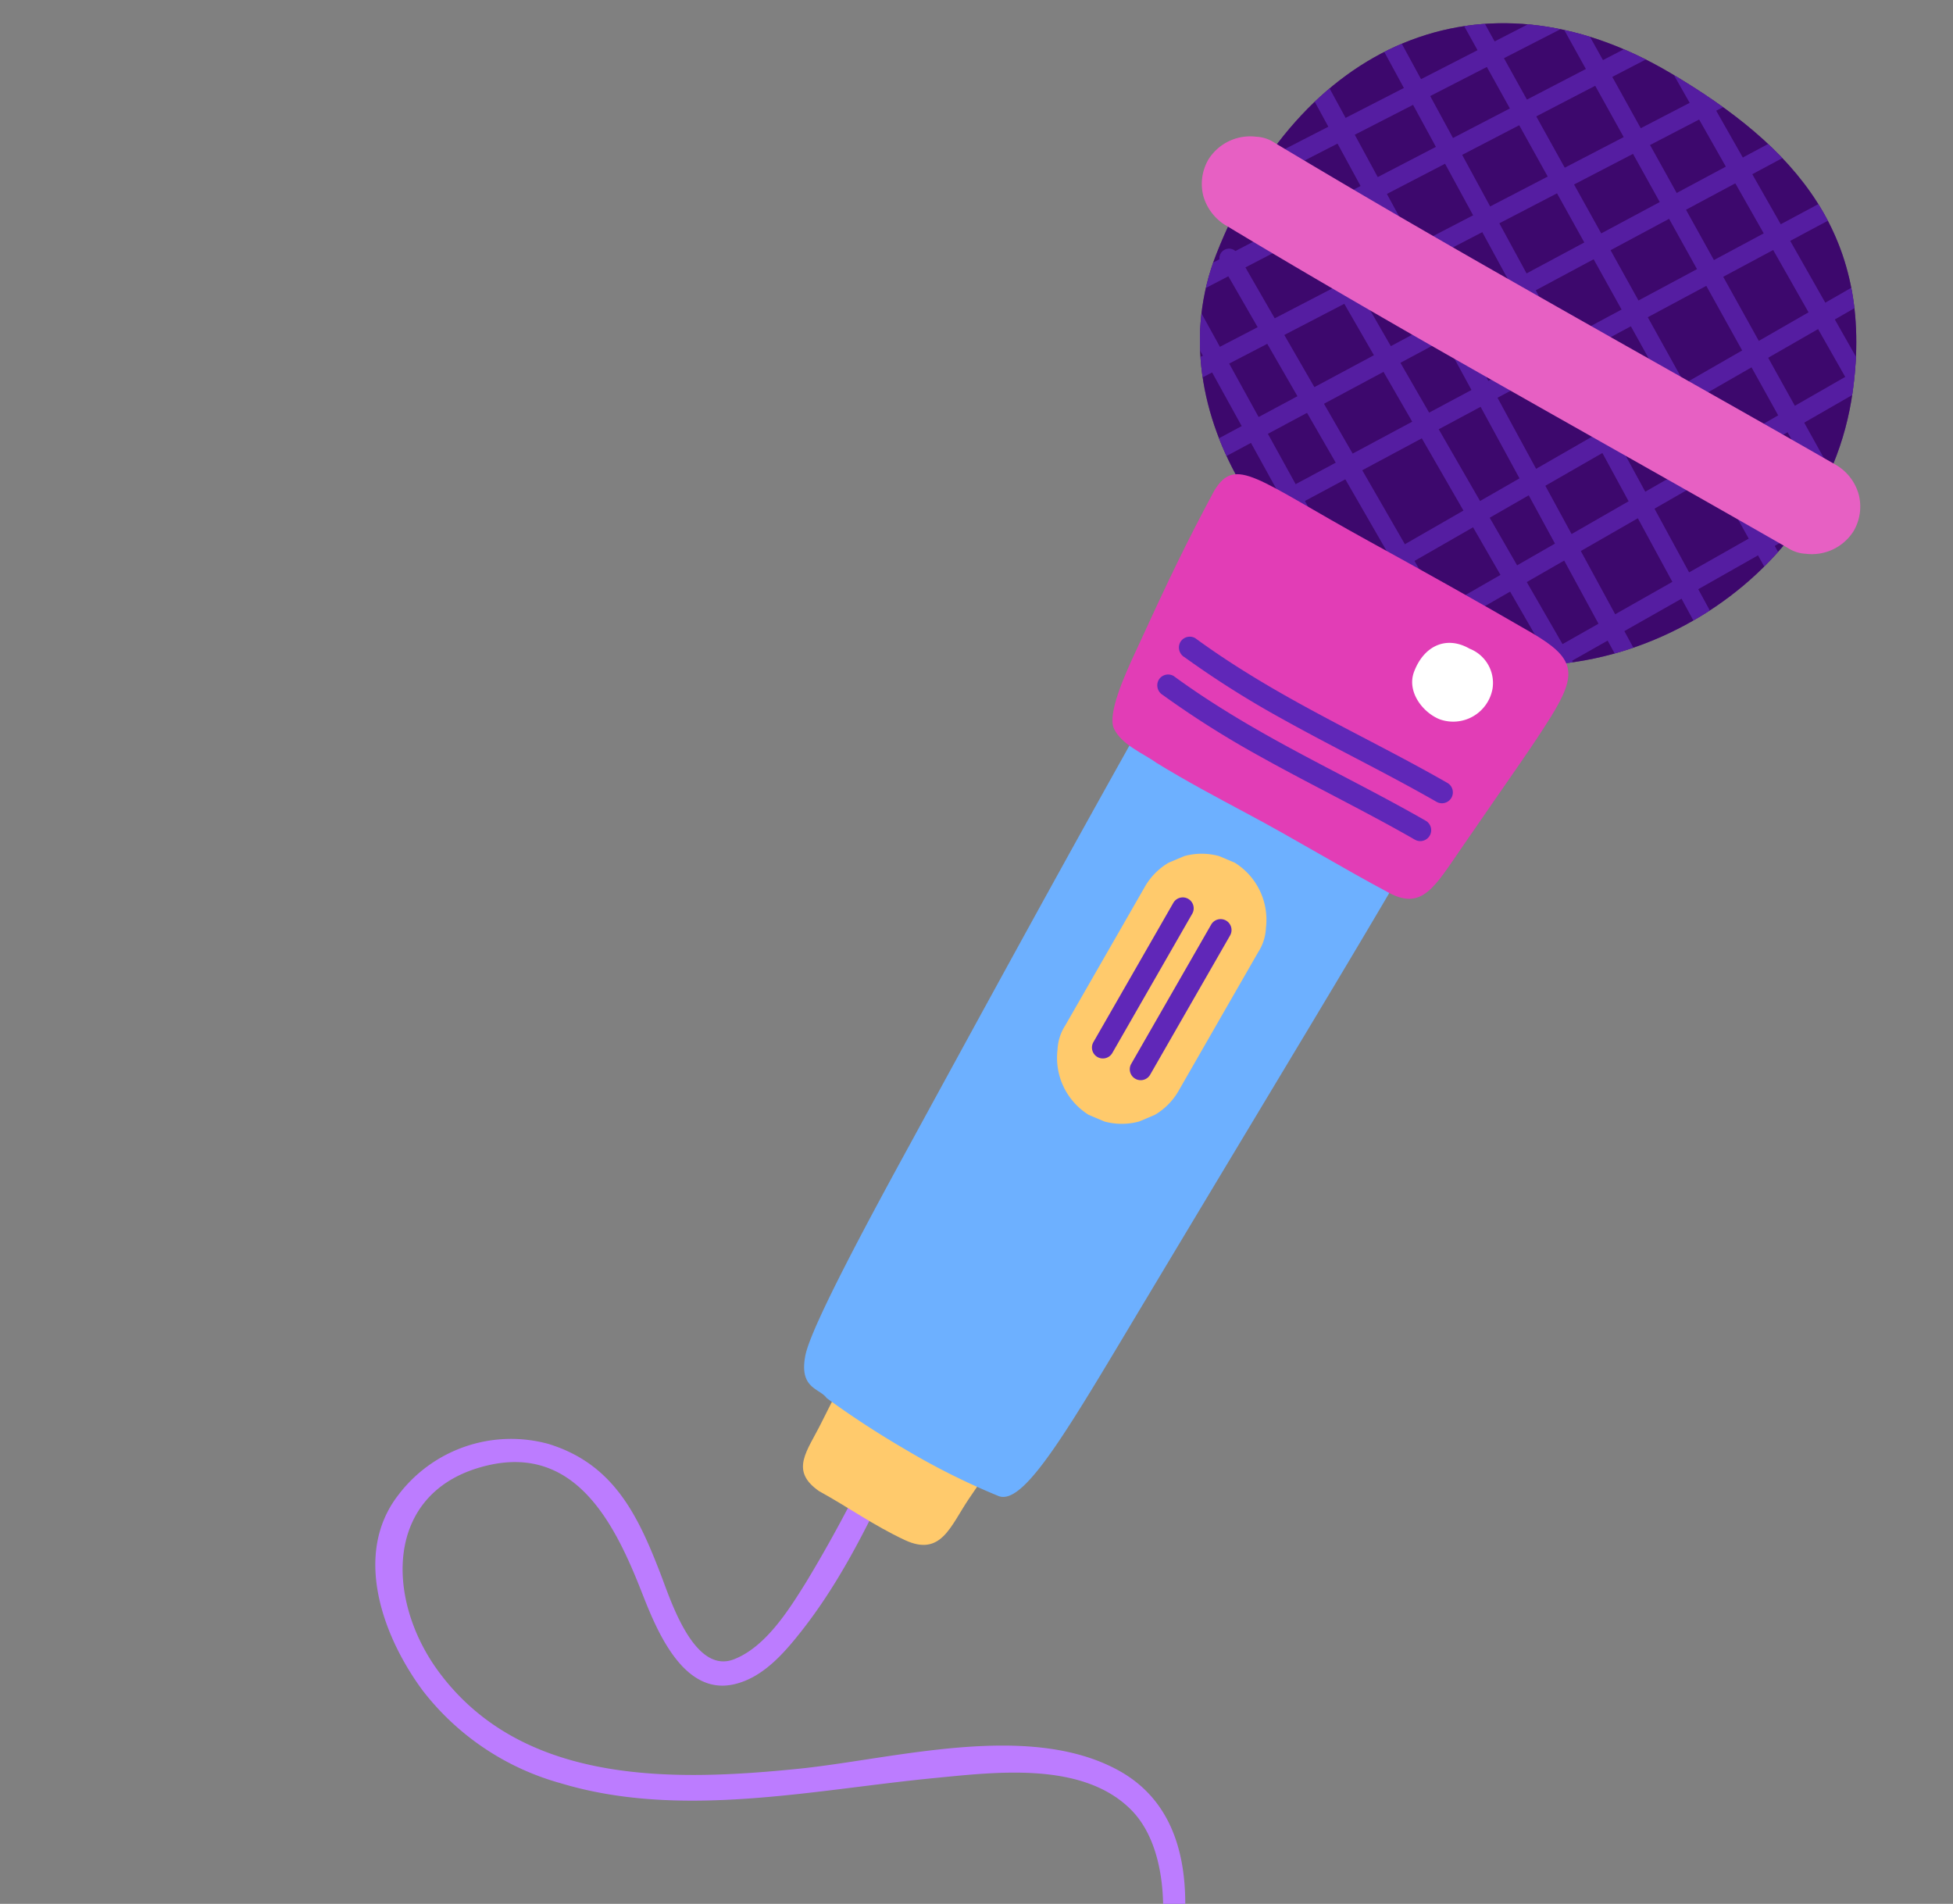 <svg xmlns="http://www.w3.org/2000/svg" xmlns:xlink="http://www.w3.org/1999/xlink" width="130.574" height="127.272" viewBox="0 0 130.574 127.272">
  <rect x="0" y="0" width="130.574" height="127.272" fill="#808080" stroke="none"/>
  <defs>
    <clipPath id="clip-path">
      <rect id="Rectángulo_378397" data-name="Rectángulo 378397" width="130.574" height="127.272" fill="none"/>
    </clipPath>
    <clipPath id="clip-path-2">
      <rect id="Rectángulo_378558" data-name="Rectángulo 378558" width="107.409" height="134.225" fill="none"/>
    </clipPath>
    <clipPath id="clip-path-3">
      <rect id="Rectángulo_378557" data-name="Rectángulo 378557" width="107.409" height="134.226" fill="none"/>
    </clipPath>
    <clipPath id="clip-path-4">
      <rect id="Rectángulo_378555" data-name="Rectángulo 378555" width="43.886" height="42.924" fill="none"/>
    </clipPath>
    <clipPath id="clip-path-5">
      <rect id="Rectángulo_378556" data-name="Rectángulo 378556" width="57.86" height="60.967" fill="none"/>
    </clipPath>
    <clipPath id="clip-path-6">
      <path id="Trazado_611048" data-name="Trazado 611048" d="M464.524,70.1c-12.619-7.459-24.848-1.88-30.345,12.126-4.2,10.716,4.421,22.129,13.528,25.929,11.209,5.044,26.661-2.7,28.926-16.13,1.808-11.061-3.872-17.056-12.109-21.925" transform="translate(-433.083 -66.778)" fill="none"/>
    </clipPath>
  </defs>
  <g id="Grupo_1073660" data-name="Grupo 1073660" clip-path="url(#clip-path)">
    <g id="Grupo_1074175" data-name="Grupo 1074175" transform="translate(25.091 -6.952)">
      <g id="Grupo_1074174" data-name="Grupo 1074174" clip-path="url(#clip-path-2)">
        <g id="Grupo_1074173" data-name="Grupo 1074173" transform="translate(0 -0.001)">
          <g id="Grupo_1074172" data-name="Grupo 1074172" clip-path="url(#clip-path-3)">
            <path id="Trazado_611020" data-name="Trazado 611020" d="M52.67,831.436h1.484c0-3.835-1.19-7.119-4.465-8.919-6.023-3.31-15.026-.754-21.409-.108-8.42.853-18.406,1.073-24.005-6.441C.629,811.077.567,803.795,7.455,802.14c5.963-1.433,8.589,3.949,10.367,8.482.945,2.409,2.7,6.832,6.058,6.16,1.992-.4,3.45-2.1,4.643-3.617,3.051-3.884,5.152-8.553,7.192-13.014.431-.943-.965-1.767-1.4-.817a92.809,92.809,0,0,1-5.54,10.649c-1.141,1.826-2.679,4.286-4.8,5.107-2.652,1.025-4.223-3.939-4.867-5.616-1.526-3.972-3.148-7.437-7.528-8.782a9.455,9.455,0,0,0-10.062,3.443c-3.06,3.979-.964,9.533,1.675,13.073a17.572,17.572,0,0,0,9.221,6.171c8.02,2.414,16.843.437,24.959-.35,4.12-.4,9.877-1.126,13.123,2.084,1.542,1.525,2.13,3.969,2.176,6.323" transform="translate(0 -697.211)" fill="#bc7cff"/>
            <path id="Trazado_611021" data-name="Trazado 611021" d="M228.461,759.043c-.91,1.636-1.764,3.3-2.6,4.975-.942,1.9-2.136,3.185-.153,4.562,1.96,1.078,3.657,2.3,5.737,3.273,2.428,1.133,3.046-.932,4.284-2.761.88-1.3,1.784-2.585,2.614-3.917,1.159-1.856.516-2.359-1.268-3.249-1.392-.694-7.39-4.891-8.616-2.883" transform="translate(-196.04 -661.946)" fill="#ffca6c"/>
            <path id="Trazado_611022" data-name="Trazado 611022" d="M250.73,359.982c-6.059,10.725-10.014,17.9-18.469,33.4-2.374,4.343-6.568,12.066-6.952,14.042-.435,2.232.952,2.178,1.427,2.852a61.182,61.182,0,0,0,5.274,3.439,46.933,46.933,0,0,0,6.211,3.105c1.746.695,4.783-4.7,9.909-13.234,9.713-16.2,13.171-21.866,17.02-28.444,5.517-9.427,6.162-11.635,4.127-12.947-2.644-1.572-5.457-3.026-8.242-4.344-5.754-2.731-5.921-5.41-10.3,2.137" transform="translate(-196.555 -309.857)" fill="#6db0ff"/>
            <path id="Trazado_611023" data-name="Trazado 611023" d="M363.616,505.118l-1.814,3.161-2.871,5-.659,1.148a3.255,3.255,0,0,0-.519,1.626,4.492,4.492,0,0,0,2.088,4.357l1.045.441a4.4,4.4,0,0,0,2.325,0l1.045-.441a4.4,4.4,0,0,0,1.569-1.569l1.814-3.161,2.871-5,.659-1.148a3.256,3.256,0,0,0,.519-1.626,4.493,4.493,0,0,0-2.088-4.357l-1.045-.441a4.405,4.405,0,0,0-2.325,0l-1.045.441a4.395,4.395,0,0,0-1.569,1.569" transform="translate(-312.14 -438.926)" fill="#ffca6c"/>
            <path id="Trazado_611024" data-name="Trazado 611024" d="M381.878,526.293l-1.814,3.161-2.87,5-.659,1.148a.729.729,0,0,0,1.259.736l1.814-3.161,2.87-5,.659-1.148a.729.729,0,0,0-1.259-.736" transform="translate(-328.52 -458.987)" fill="#6027b8"/>
            <path id="Trazado_611025" data-name="Trazado 611025" d="M401.741,537.694l-1.814,3.161-2.871,5-.659,1.148a.729.729,0,0,0,1.259.736l1.814-3.161,2.871-5L403,538.43a.729.729,0,1,0-1.259-.736" transform="translate(-345.853 -468.936)" fill="#6027b8"/>
            <path id="Trazado_611026" data-name="Trazado 611026" d="M464.525,70.1c-12.619-7.459-24.848-1.88-30.345,12.126-4.2,10.716,4.421,22.129,13.528,25.929,11.209,5.044,26.661-2.7,28.926-16.13,1.808-11.061-3.872-17.057-12.109-21.925" transform="translate(-377.953 -58.277)" fill="#480980"/>
            <g id="Grupo_1074166" data-name="Grupo 1074166" transform="translate(55.132 8.501)" opacity="0.6">
              <g id="Grupo_1074165" data-name="Grupo 1074165">
                <g id="Grupo_1074164" data-name="Grupo 1074164" clip-path="url(#clip-path-4)">
                  <path id="Trazado_611027" data-name="Trazado 611027" d="M464.525,70.1c-12.619-7.459-24.848-1.88-30.345,12.126-4.2,10.716,4.421,22.129,13.528,25.929,11.209,5.044,26.661-2.7,28.926-16.13,1.808-11.061-3.872-17.057-12.109-21.925" transform="translate(-433.084 -66.779)" fill="#360760"/>
                </g>
              </g>
            </g>
            <g id="Grupo_1074171" data-name="Grupo 1074171" transform="translate(48.97 0.576)" opacity="0.7">
              <g id="Grupo_1074170" data-name="Grupo 1074170">
                <g id="Grupo_1074169" data-name="Grupo 1074169" clip-path="url(#clip-path-5)">
                  <g id="Grupo_1074168" data-name="Grupo 1074168" transform="translate(6.161 7.925)">
                    <g id="Grupo_1074167" data-name="Grupo 1074167" transform="translate(0 0)" clip-path="url(#clip-path-6)">
                      <path id="Trazado_611028" data-name="Trazado 611028" d="M452.915,157.179l-1.215.651-3.307,1.772-4.873,2.611-5.942,3.184-6.507,3.487L424.5,172.4l-6.124,3.282-5.176,2.774-3.733,2c-.588.315-1.181.621-1.764.945l-.074.04a.641.641,0,1,0,.647,1.108l1.215-.651,3.307-1.772,4.873-2.611,5.942-3.184,6.507-3.487,6.567-3.519,6.124-3.282,5.176-2.774,3.733-2c.588-.315,1.181-.621,1.764-.945l.074-.04a.641.641,0,1,0-.647-1.108" transform="translate(-410.599 -145.6)" fill="#6027b8"/>
                      <path id="Trazado_611029" data-name="Trazado 611029" d="M507.3,230.667l-1.17.672-3.184,1.828-4.708,2.7-5.744,3.3-6.291,3.613-6.33,3.636-5.9,3.39-5,2.874-3.6,2.067c-.568.326-1.139.646-1.7.978l-.073.042a.641.641,0,0,0,.647,1.108l1.17-.672,3.183-1.828,4.708-2.7,5.744-3.3,6.291-3.613,6.33-3.636,5.9-3.39,5-2.874,3.6-2.066c.568-.326,1.139-.646,1.7-.978l.072-.042a.642.642,0,1,0-.647-1.108" transform="translate(-459.431 -209.73)" fill="#6027b8"/>
                      <path id="Trazado_611030" data-name="Trazado 611030" d="M583.88,328.245l-.9.512-2.439,1.382-3.615,2.048-4.41,2.5-4.815,2.729-4.889,2.77-4.531,2.568-3.83,2.17-2.77,1.569c-.434.246-.871.488-1.3.738l-.056.032a.641.641,0,1,0,.647,1.108l.9-.512,2.439-1.382,3.615-2.048,4.41-2.5,4.815-2.729,4.889-2.77,4.531-2.568,3.83-2.17,2.77-1.57c.434-.246.871-.488,1.3-.738l.056-.032a.641.641,0,1,0-.647-1.108" transform="translate(-535.118 -294.886)" fill="#6027b8"/>
                      <path id="Trazado_611031" data-name="Trazado 611031" d="M422.049,98.2l-1.111.577L417.9,100.35l-4.475,2.324-5.459,2.835-6,3.115-6.035,3.134-5.626,2.922-4.753,2.468-3.417,1.774c-.539.28-1.083.551-1.617.84l-.069.036a.642.642,0,1,0,.647,1.108l1.111-.577,3.035-1.576,4.475-2.324,5.459-2.835,6-3.115,6.035-3.134,5.626-2.922,4.753-2.468,3.417-1.774c.539-.28,1.083-.551,1.617-.84l.069-.036a.641.641,0,1,0-.647-1.108" transform="translate(-386.881 -94.127)" fill="#6027b8"/>
                      <path id="Trazado_611032" data-name="Trazado 611032" d="M431.609,57.231l-.746.383-2.021,1.037-2.986,1.532-3.643,1.869-3.99,2.047-4.041,2.073-3.742,1.92-3.185,1.634-2.281,1.17c-.36.185-.724.363-1.081.555l-.046.024a.646.646,0,0,0-.23.878.657.657,0,0,0,.878.23l.746-.383,2.021-1.037,2.986-1.532,3.643-1.869,3.99-2.047,4.041-2.073,3.742-1.92,3.185-1.634,2.281-1.17c.36-.185.724-.363,1.081-.555l.046-.024a.646.646,0,0,0,.23-.877.657.657,0,0,0-.878-.23" transform="translate(-407.292 -58.376)" fill="#6027b8"/>
                      <path id="Trazado_611033" data-name="Trazado 611033" d="M480.132,78.005l.7,1.293,1.912,3.517L485.565,88,489,94.32l3.775,6.944,3.811,7.009,3.532,6.5,3,5.524,2.158,3.97c.339.624.669,1.254,1.018,1.873l.043.08a.642.642,0,0,0,1.108-.647l-.7-1.293-1.912-3.517-2.818-5.183-3.437-6.321-3.776-6.944L491,95.3l-3.532-6.5-3-5.524-2.158-3.97c-.339-.624-.669-1.254-1.018-1.873l-.043-.08a.641.641,0,1,0-1.108.647" transform="translate(-474.071 -75.737)" fill="#6027b8"/>
                      <path id="Trazado_611034" data-name="Trazado 611034" d="M568.934,57.428l.658,1.186,1.778,3.2,2.644,4.761,3.207,5.774,3.533,6.362L584.3,85.1l3.325,5.988,2.793,5.03,2.02,3.638c.317.571.627,1.146.951,1.713l.041.074a.642.642,0,1,0,1.108-.647l-.658-1.186-1.778-3.2-2.644-4.761L586.25,85.97l-3.533-6.362-3.545-6.384-3.325-5.988-2.793-5.03-2.02-3.638c-.317-.571-.627-1.146-.951-1.713l-.041-.074a.642.642,0,0,0-1.108.647" transform="translate(-551.568 -57.779)" fill="#6027b8"/>
                      <path id="Trazado_611035" data-name="Trazado 611035" d="M667.649,63.034l.452.8,1.219,2.148,1.8,3.173,2.212,3.9,2.407,4.24,2.438,4.294,2.273,4,1.915,3.373,1.382,2.434c.218.384.431.771.654,1.152l.028.049a.641.641,0,1,0,1.108-.647l-.452-.8L683.865,89l-1.8-3.173-2.212-3.9-2.407-4.241L675.007,73.4l-2.273-4-1.915-3.373-1.382-2.434c-.218-.384-.431-.771-.654-1.152l-.028-.049a.641.641,0,1,0-1.108.647" transform="translate(-637.715 -62.668)" fill="#6027b8"/>
                      <path id="Trazado_611036" data-name="Trazado 611036" d="M443.561,186.34l.573.994,1.565,2.716,2.308,4.005,2.824,4.9,3.084,5.352,3.112,5.4,2.9,5.035L462.381,219l1.762,3.058c.278.482.551.968.834,1.448l.036.062a.641.641,0,1,0,1.108-.647l-.573-.994-1.565-2.716-2.308-4.006-2.824-4.9-3.084-5.352-3.112-5.4-2.9-5.035L447.3,190.26l-1.762-3.059c-.278-.482-.551-.968-.834-1.447l-.036-.062a.642.642,0,1,0-1.108.647" transform="translate(-442.153 -170.277)" fill="#6027b8"/>
                      <path id="Trazado_611037" data-name="Trazado 611037" d="M386.446,241.211l.413.749L387.982,244l1.648,2.99,2.024,3.671,2.217,4.022,2.231,4.046,2.08,3.772,1.764,3.2,1.264,2.292c.2.362.394.728.6,1.087l.026.047a.648.648,0,0,0,.878.23.655.655,0,0,0,.23-.878l-.413-.749-1.123-2.037-1.648-2.99-2.024-3.671-2.217-4.022-2.231-4.046-2.08-3.772-1.764-3.2L388.18,241.7c-.2-.362-.394-.728-.6-1.087l-.026-.047a.648.648,0,0,0-.877-.23.655.655,0,0,0-.23.878" transform="translate(-392.31 -218.164)" fill="#6027b8"/>
                      <path id="Trazado_611038" data-name="Trazado 611038" d="M472.971,100.721l-1.215.651-3.307,1.772-4.873,2.611-5.942,3.184-6.507,3.486-6.567,3.519-6.124,3.282L433.262,122l-3.733,2c-.588.315-1.181.621-1.764.945l-.074.039a.642.642,0,1,0,.647,1.108l1.215-.651,3.307-1.772,4.872-2.611,5.942-3.184,6.506-3.486,6.567-3.519,6.124-3.282,5.176-2.774,3.733-2c.588-.315,1.181-.621,1.764-.945l.074-.04a.641.641,0,1,0-.647-1.108" transform="translate(-428.103 -96.329)" fill="#6027b8"/>
                      <path id="Trazado_611039" data-name="Trazado 611039" d="M527.348,174.213l-1.17.672-3.183,1.828-4.708,2.7-5.744,3.3-6.29,3.613-6.33,3.635-5.9,3.39-5,2.874-3.6,2.066c-.568.326-1.139.646-1.7.978l-.072.042a.641.641,0,1,0,.647,1.108l1.17-.672,3.183-1.828,4.708-2.7,5.744-3.3,6.29-3.612,6.33-3.635,5.9-3.39,5-2.874,3.6-2.066c.568-.326,1.139-.646,1.7-.978l.072-.042a.641.641,0,0,0-.647-1.108" transform="translate(-476.931 -160.463)" fill="#6027b8"/>
                      <path id="Trazado_611040" data-name="Trazado 611040" d="M603.927,271.785l-.9.512-2.439,1.382-3.614,2.048-4.41,2.5-4.815,2.729-4.889,2.77-4.531,2.567-3.83,2.17-2.77,1.569c-.434.246-.871.487-1.3.738l-.056.032a.641.641,0,1,0,.647,1.108l.9-.512,2.439-1.382,3.614-2.048,4.41-2.5,4.815-2.729,4.889-2.77,4.531-2.567,3.83-2.17,2.769-1.569c.434-.246.871-.488,1.3-.738l.056-.032a.641.641,0,0,0-.647-1.108" transform="translate(-552.615 -245.614)" fill="#6027b8"/>
                      <path id="Trazado_611041" data-name="Trazado 611041" d="M442.1,41.727l-1.111.577-3.035,1.576L433.477,46.2l-5.459,2.835-6,3.115-6.035,3.134-5.626,2.922-4.753,2.468-3.417,1.774c-.539.28-1.083.551-1.617.84l-.069.036a.641.641,0,1,0,.647,1.108l1.111-.577,3.035-1.576,4.476-2.324,5.459-2.835,6-3.115,6.035-3.134,5.626-2.922,4.753-2.468,3.417-1.774c.539-.28,1.083-.551,1.617-.84l.069-.036a.641.641,0,1,0-.647-1.108" transform="translate(-404.377 -44.846)" fill="#6027b8"/>
                      <path id="Trazado_611042" data-name="Trazado 611042" d="M451.657.764l-.746.383L448.89,2.184,445.9,3.716l-3.643,1.869-3.99,2.047L434.23,9.7l-3.742,1.92L427.3,13.258l-2.281,1.17c-.36.185-.725.363-1.081.555l-.046.024a.646.646,0,0,0-.23.878.656.656,0,0,0,.877.23l.746-.383,2.021-1.037,2.986-1.532,3.643-1.869,3.99-2.047,4.041-2.073,3.742-1.92L448.9,3.62l2.281-1.17c.36-.185.724-.363,1.081-.555l.046-.024a.646.646,0,0,0,.23-.878.657.657,0,0,0-.878-.23" transform="translate(-424.788 -9.097)" fill="#6027b8"/>
                      <path id="Trazado_611043" data-name="Trazado 611043" d="M500.173,21.542l.7,1.293,1.912,3.517,2.818,5.184,3.437,6.321L512.82,44.8l3.811,7.009,3.532,6.5,3,5.524,2.158,3.97c.339.624.669,1.254,1.018,1.873.015.026.029.053.044.08a.642.642,0,1,0,1.108-.647l-.7-1.293L524.879,64.3l-2.818-5.184-3.437-6.321-3.776-6.945-3.811-7.009-3.532-6.5-3-5.524-2.158-3.97c-.339-.624-.669-1.254-1.018-1.873l-.043-.08a.641.641,0,1,0-1.108.647" transform="translate(-491.561 -26.462)" fill="#6027b8"/>
                      <path id="Trazado_611044" data-name="Trazado 611044" d="M588.983.957l.658,1.186,1.778,3.2,2.644,4.761,3.206,5.774,3.533,6.362,3.545,6.384,3.325,5.988,2.793,5.03,2.02,3.638c.317.571.627,1.146.951,1.713l.041.074a.641.641,0,1,0,1.108-.647l-.658-1.186-1.778-3.2-2.644-4.761L606.3,29.5l-3.533-6.362-3.545-6.384L595.9,10.765,593.1,5.735,591.083,2.1c-.317-.571-.627-1.146-.951-1.713L590.091.31a.65.65,0,0,0-.877-.23.652.652,0,0,0-.23.878" transform="translate(-569.064 -8.497)" fill="#6027b8"/>
                      <path id="Trazado_611045" data-name="Trazado 611045" d="M687.706,6.563l.452.8,1.219,2.148,1.8,3.173,2.211,3.9,2.407,4.241,2.437,4.294,2.272,4,1.914,3.373L703.8,34.92c.218.384.431.771.654,1.152l.028.049a.641.641,0,1,0,1.108-.647l-.452-.8L703.92,32.53l-1.8-3.173-2.211-3.9L697.5,21.22l-2.437-4.294-2.272-4L690.877,9.55,689.5,7.117c-.218-.384-.431-.771-.654-1.152l-.028-.049a.642.642,0,1,0-1.108.647" transform="translate(-655.219 -13.385)" fill="#6027b8"/>
                      <path id="Trazado_611046" data-name="Trazado 611046" d="M463.6,129.87l.573.994,1.565,2.716,2.308,4.005,2.824,4.9,3.084,5.352,3.112,5.4,2.9,5.035,2.451,4.254,1.762,3.059c.278.482.551.968.834,1.447l.036.062a.642.642,0,1,0,1.108-.648l-.573-.994-1.565-2.716-2.308-4.005-2.824-4.9-3.084-5.352-3.112-5.4-2.9-5.035-2.451-4.254-1.762-3.058c-.278-.482-.551-.968-.834-1.447l-.035-.062a.642.642,0,1,0-1.108.647" transform="translate(-459.642 -120.995)" fill="#6027b8"/>
                      <path id="Trazado_611047" data-name="Trazado 611047" d="M406.486,184.745l.413.749,1.124,2.037,1.649,2.99,2.024,3.671,2.218,4.022,2.231,4.046,2.08,3.772,1.764,3.2,1.264,2.292c.2.362.394.728.6,1.087l.026.047a.648.648,0,0,0,.878.23.654.654,0,0,0,.23-.877l-.413-.749-1.123-2.037-1.649-2.99-2.024-3.671-2.218-4.022-2.231-4.045-2.08-3.773-1.764-3.2-1.264-2.292c-.2-.362-.394-.728-.6-1.087l-.026-.047a.648.648,0,0,0-.877-.23.655.655,0,0,0-.23.878" transform="translate(-409.799 -168.886)" fill="#6027b8"/>
                    </g>
                  </g>
                </g>
              </g>
            </g>
            <path id="Trazado_611049" data-name="Trazado 611049" d="M435.622,131.907q3.655,2.2,7.341,4.344,3.663,2.136,7.346,4.235t7.383,4.191q3.678,2.079,7.357,4.157,3.638,2.058,7.268,4.133l.911.522a2.387,2.387,0,0,0,1.192.381,3.295,3.295,0,0,0,3.2-1.531,3.237,3.237,0,0,0,.323-2.471,3.328,3.328,0,0,0-1.474-1.917q-3.638-2.088-7.29-4.152t-7.32-4.136q-3.694-2.087-7.382-4.185t-7.38-4.244q-3.671-2.134-7.316-4.312l-.919-.551a2.387,2.387,0,0,0-1.192-.381,3.295,3.295,0,0,0-3.2,1.531,3.237,3.237,0,0,0-.323,2.471,3.384,3.384,0,0,0,1.474,1.917" transform="translate(-378.774 -109.897)" fill="#e760c3"/>
            <path id="Trazado_611050" data-name="Trazado 611050" d="M393.962,304.743c-1.854,3.453-2.993,5.813-5.345,10.947-.662,1.435-1.811,4-1.353,4.961.518,1.088,2.009,1.673,2.829,2.274,2.034,1.248,4.031,2.307,6.024,3.372,3.216,1.71,6.322,3.613,9.539,5.327,2.217,1.179,3.049-.405,4.856-3.022,3.418-4.974,4.675-6.688,5.96-8.75,1.839-2.956,1.564-3.936-1.247-5.594-3.588-2.082-7.312-4.164-10.943-6.159-7.508-4.125-8.882-5.738-10.32-3.356" transform="translate(-337.874 -264.981)" fill="#e23db6"/>
            <path id="Trazado_611051" data-name="Trazado 611051" d="M548.409,392.611c-1.565-.9-3.064-.193-3.718,1.542-.5,1.328.578,2.719,1.707,3.173a2.671,2.671,0,0,0,3.538-2.034,2.457,2.457,0,0,0-1.526-2.681" transform="translate(-475.241 -342.29)" fill="#fff"/>
            <path id="Trazado_611052" data-name="Trazado 611052" d="M411.069,410.185a63.387,63.387,0,0,0,6.535,4.126c2.188,1.221,4.421,2.359,6.636,3.531,1.239.655,2.471,1.321,3.687,2.018a.729.729,0,0,0,.736-1.259c-2.157-1.237-4.367-2.375-6.568-3.53-2.24-1.175-4.471-2.371-6.627-3.7-1.252-.769-2.476-1.581-3.662-2.448a.732.732,0,0,0-1,.261.75.75,0,0,0,.261,1" transform="translate(-358.429 -356.779)" fill="#6027b8"/>
            <path id="Trazado_611053" data-name="Trazado 611053" d="M422.469,390.32A63.373,63.373,0,0,0,429,394.446c2.188,1.221,4.421,2.359,6.637,3.53,1.239.655,2.472,1.321,3.688,2.018a.729.729,0,0,0,.736-1.259c-2.157-1.236-4.368-2.375-6.57-3.529-2.24-1.175-4.471-2.371-6.627-3.7-1.251-.769-2.476-1.581-3.662-2.448a.732.732,0,0,0-1,.261.75.75,0,0,0,.261,1" transform="translate(-368.378 -339.442)" fill="#6027b8"/>
          </g>
        </g>
      </g>
    </g>
  </g>
</svg>
